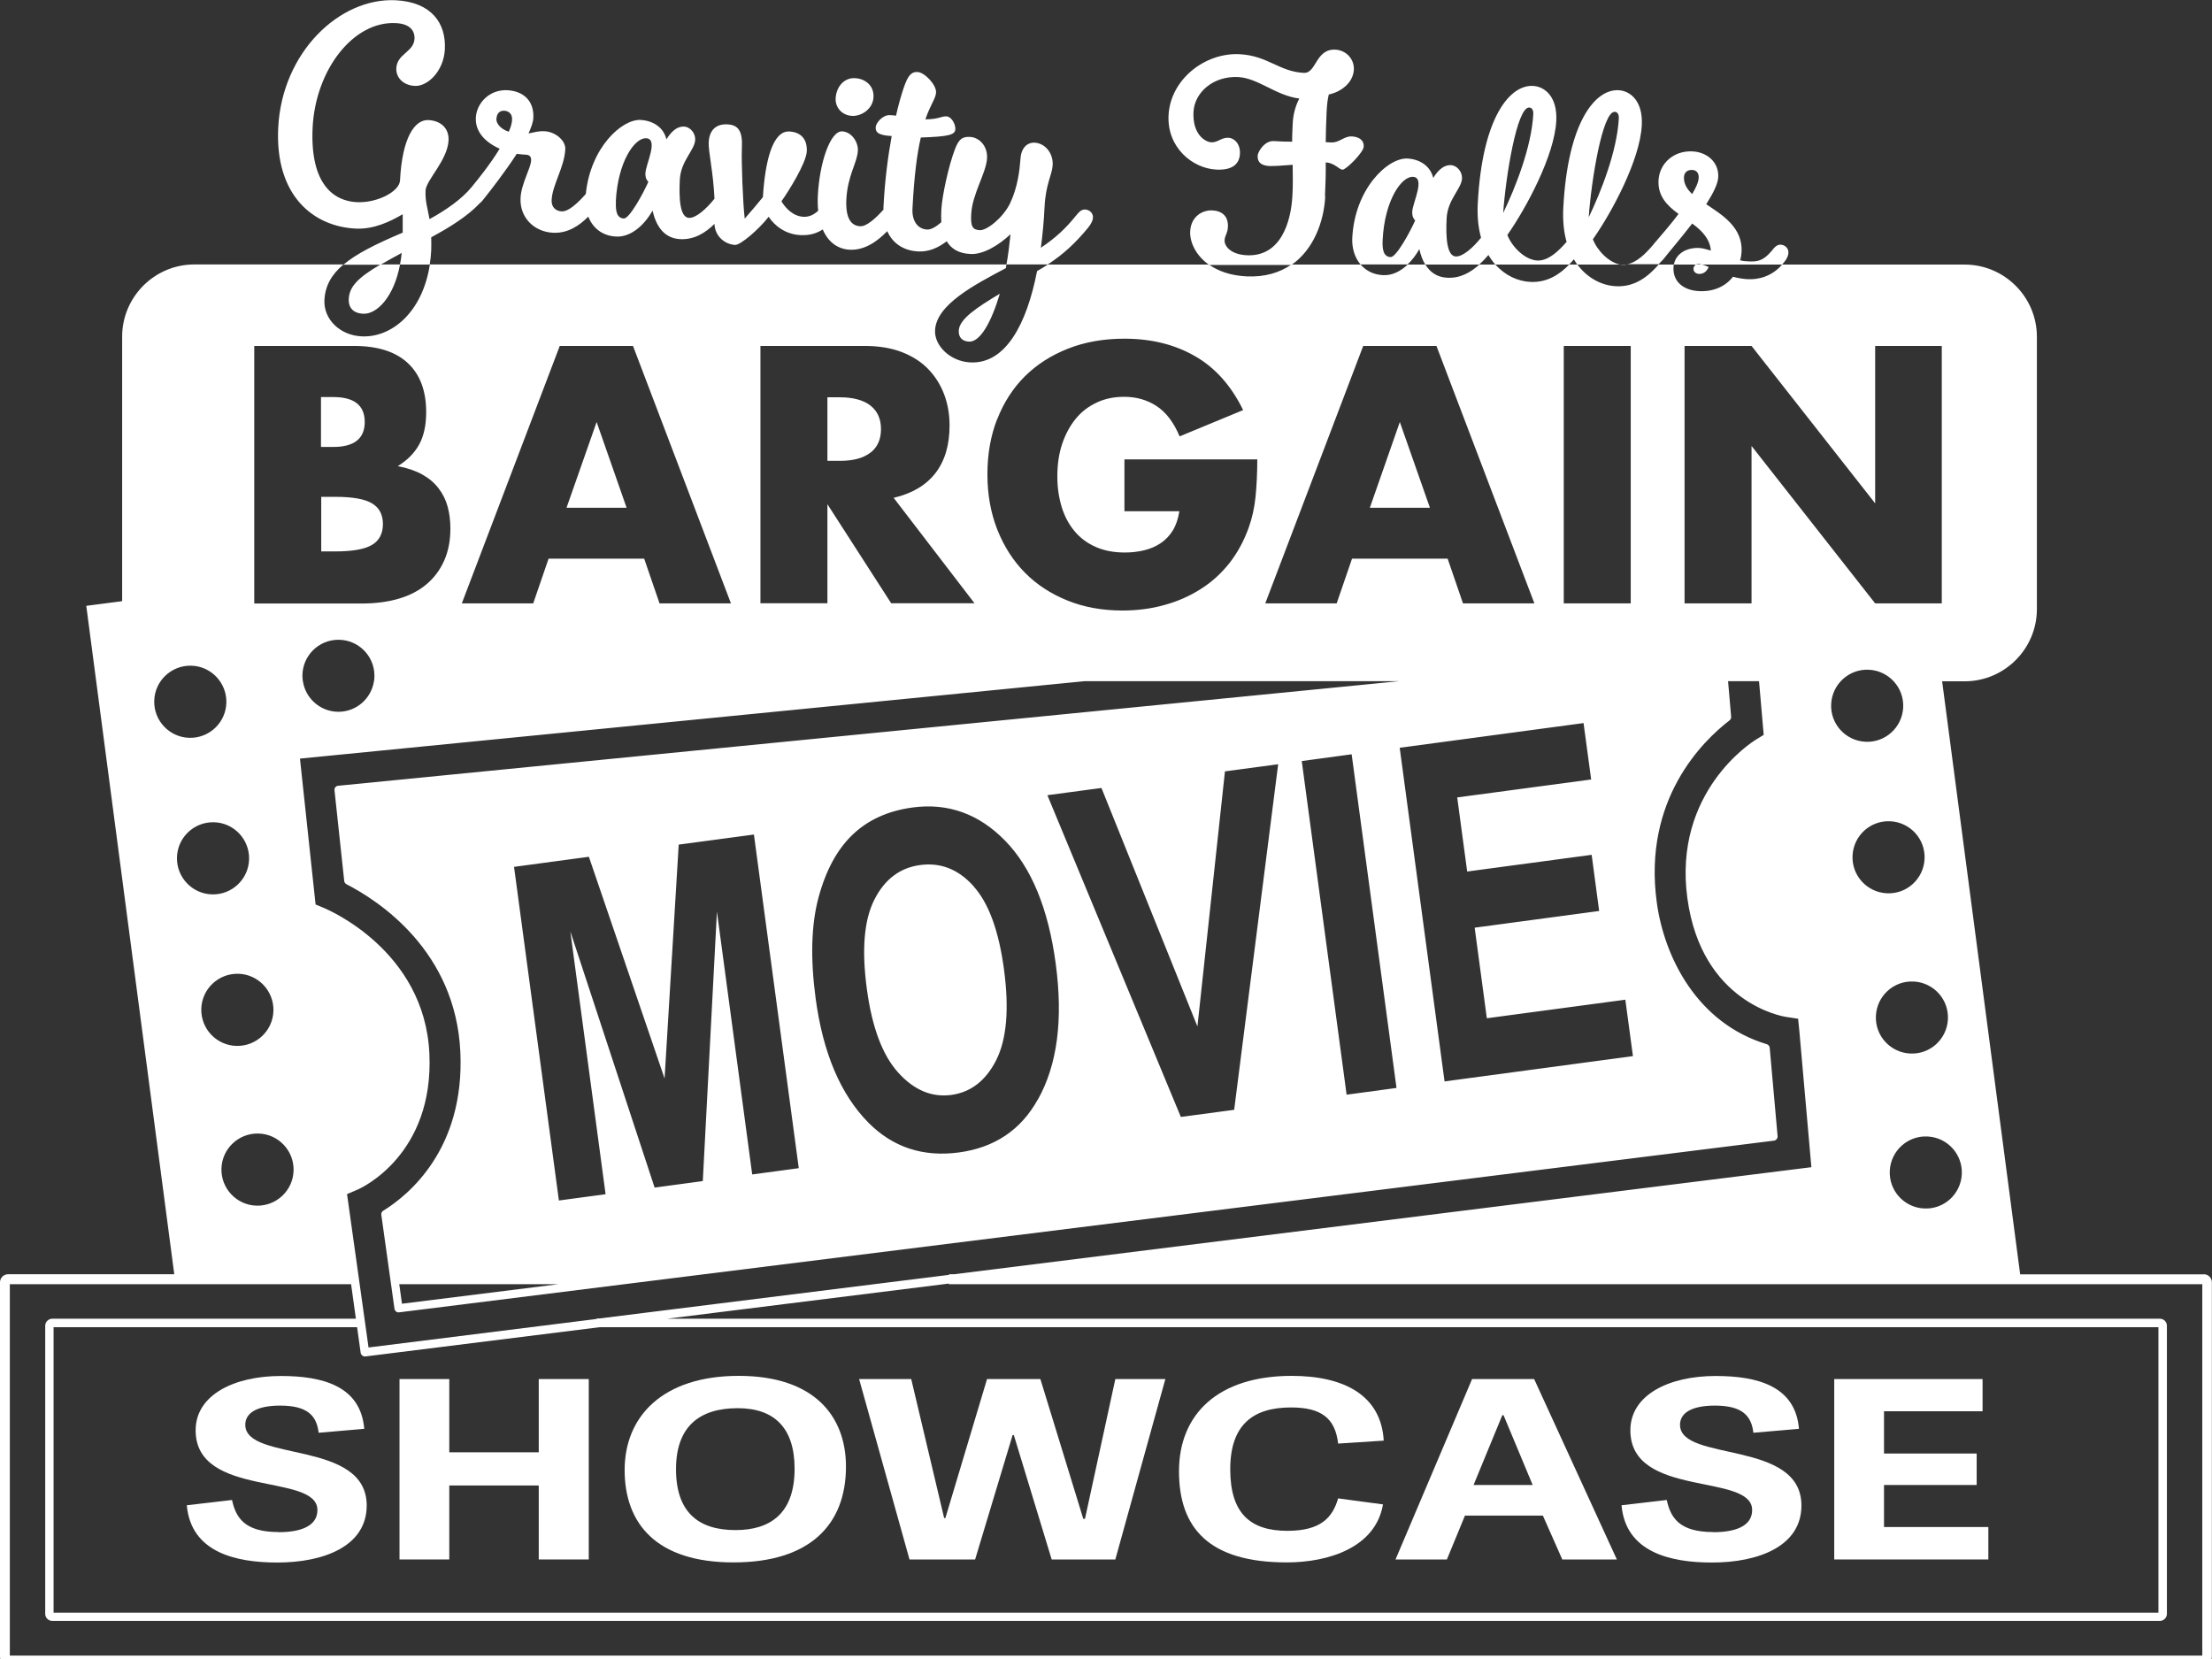 <?xml version="1.0" encoding="UTF-8"?><svg id="a" xmlns="http://www.w3.org/2000/svg" viewBox="0 0 180 135"><rect x="0" y="0" width="180" height="135" fill="#333333" stroke="none"/><path d="M79.22,72.11c-1.23-1.37-2.67-1.94-4.33-1.72s-2.9,1.16-3.74,2.82c-.84,1.66-1.04,4.08-.61,7.27.42,3.12,1.27,5.39,2.56,6.81,1.28,1.42,2.72,2.02,4.31,1.81,1.6-.22,2.82-1.17,3.67-2.86.84-1.69,1.05-4.14.62-7.35-.42-3.15-1.25-5.41-2.48-6.77Z" fill="#fff"/><path d="M22.66,124.67c-2.79,0-3.47-1.2-3.78-2.61l-3.68.43c.34,3.81,3.94,4.66,7.36,4.66,3.78,0,7.28-1.32,7.28-4.64,0-5.39-9.88-3.51-9.88-6.57,0-.93.89-1.56,2.84-1.56,2.23,0,2.97.83,3.13,2.21l3.71-.32c-.29-3.49-3.39-4.3-6.78-4.3-3.84,0-6.94,1.56-6.94,4.42,0,5.55,9.91,3.43,9.91,6.49,0,1.36-1.47,1.8-3.15,1.8Z" fill="#fff"/><polygon points="36.56 120.88 43.84 120.88 43.84 126.9 47.91 126.9 47.91 112.22 43.84 112.22 43.84 118.18 36.56 118.18 36.56 112.22 32.51 112.22 32.51 126.9 36.56 126.9 36.56 120.88" fill="#fff"/><path d="M59.69,127.14c6.18,0,9.15-3.04,9.15-7.8,0-4.07-2.55-7.38-8.73-7.38s-9.28,3.3-9.28,7.66,2.58,7.52,8.86,7.52ZM60.03,114.59c2.92,0,4.63,1.54,4.63,4.93,0,3.63-1.97,4.99-4.81,4.99-3,0-4.84-1.44-4.84-4.95s1.94-4.97,5.02-4.97Z" fill="#fff"/><polygon points="79.35 126.9 82.4 116.78 82.5 116.78 85.58 126.9 90.76 126.9 94.83 112.22 90.76 112.22 88.29 123.59 88.15 123.59 84.66 112.22 80.32 112.22 76.93 123.53 76.83 123.53 74.15 112.22 69.91 112.22 74.01 126.9 79.35 126.9" fill="#fff"/><path d="M104.71,127.14c3.42,0,7.23-1.22,7.83-4.72l-3.65-.49c-.45,1.54-1.39,2.64-4.13,2.64-3,0-4.65-1.4-4.65-5.01s1.84-5.03,4.94-5.03c2.44,0,3.6.85,3.84,2.94l3.71-.24c-.21-3.69-3.23-5.27-7.49-5.27-5.97,0-9.17,3.1-9.17,7.76s2.47,7.42,8.78,7.42Z" fill="#fff"/><path d="M119.22,123.33h6.33l1.58,3.57h4.44l-6.73-14.68h-5.05l-6.23,14.68h4.18l1.47-3.57ZM122.24,115.16h.11l2.37,5.68h-4.81l2.34-5.68Z" fill="#fff"/><path d="M139.41,124.67c-2.79,0-3.47-1.2-3.78-2.61l-3.68.43c.34,3.81,3.94,4.66,7.36,4.66,3.78,0,7.28-1.32,7.28-4.64,0-5.39-9.88-3.51-9.88-6.57,0-.93.89-1.56,2.84-1.56,2.23,0,2.97.83,3.13,2.21l3.71-.32c-.29-3.49-3.39-4.3-6.78-4.3-3.84,0-6.94,1.56-6.94,4.42,0,5.55,9.91,3.43,9.91,6.49,0,1.36-1.47,1.8-3.15,1.8Z" fill="#fff"/><polygon points="161.8 124.26 153.31 124.26 153.31 120.84 160.85 120.84 160.85 118.28 153.31 118.28 153.31 114.84 161.33 114.84 161.33 112.22 149.26 112.22 149.26 126.9 161.8 126.9 161.8 124.26" fill="#fff"/><path d="M179.34,103.7h-14.95l-6.35-48.26h1.84c3.23,0,5.87-2.64,5.87-5.87v-22.17c0-3.23-2.64-5.87-5.87-5.87h-14.86c-.83.96-1.91,1.23-2.78,1.19-.43-.02-.84-.1-1.22-.2-.61.79-1.59,1.23-2.76,1.17-1.25-.06-2.14-.76-2.08-1.93,0-.08.01-.16.03-.23h-1.24c-.8.91-1.89,1.85-3.49,1.76-1.11-.06-2.28-.63-3.12-1.76h-.67c-.77.79-1.77,1.48-3.17,1.41-.99-.05-2.03-.51-2.83-1.41h-1.31c-.7.63-1.55,1.13-2.62,1.07-.85-.04-1.41-.48-1.77-1.07h-1.44c-.61.58-1.31.9-2.01.86-.8-.04-1.4-.38-1.82-.86h-5.64c-.95.66-2.16,1.03-3.66.96-1.31-.07-2.31-.44-3.04-.96h-13.12c-.27.18-.56.35-.87.53-.85,4.37-2.59,7.58-5.44,7.43-1.63-.08-2.93-1.37-2.86-2.62.1-2.06,3.13-3.66,5.76-5.05.02-.1.04-.2.05-.3h-46.92c-.6,3.9-3.12,5.98-5.57,5.85-1.77-.09-3.09-1.41-3.01-2.96.06-1.15.57-2.06,1.55-2.89h-12.14c-3.23,0-5.87,2.64-5.87,5.87v21.53l-2.92.38,7.16,54.39H.66c-.37,0-.66.3-.66.66v30.48c0,.37.3.66.66.66h178.67c.37,0,.66-.3.66-.66v-30.48c0-.37-.3-.66-.66-.66ZM48.55,107.31v.02l-18.56,2.32-1.75-12.48.89-.38c.25-.11,6.2-2.81,5.81-11.07-.39-8.37-8.24-11.69-8.57-11.83l-.69-.29-1.27-11.87,63.84-6.3h25.61l-86.34,8.51c-.09,0-.17.05-.23.12-.06.07-.08.16-.07.25l.79,7.37c.01.11.08.22.18.27,2.66,1.37,8.88,5.43,9.27,13.64.37,7.95-4.26,11.69-6.27,12.93-.12.07-.18.2-.16.34l1.07,7.64c.03.19.2.32.38.29l111.87-13.97c.18-.02.32-.19.3-.37l-.64-7.18c-.01-.14-.11-.26-.24-.3-5.67-1.71-8.34-7.08-8.95-11.53-1.15-8.4,3.76-13.16,5.92-14.82.09-.07.14-.18.13-.3l-.25-2.89h2.52l.38,4.37-.67.41c-.27.17-6.72,4.24-5.54,12.89,1.16,8.51,7.75,9.61,8.03,9.65l.98.15.1.99.98,11.09-69.75,8.71h-.42v.05l-28.46,3.55h-.2ZM29.35,110.08c.02.17.17.3.34.3.01,0,.03,0,.04,0l19.06-2.38h126.85v23.23H4.36v-23.23h24.7l.29,2.09ZM30.46,55.23c0,.07-.02.14-.03.21-.22,1.41-1.43,2.48-2.89,2.48s-2.68-1.08-2.89-2.48c-.01-.07-.02-.14-.03-.21,0-.08-.01-.16-.01-.24,0-1.62,1.31-2.93,2.93-2.93s2.93,1.31,2.93,2.93c0,.08,0,.16-.01.24ZM119.39,70.92l10.13-1.36.61,4.57-10.13,1.36.99,7.37,11.27-1.51.62,4.59-15.33,2.06-3.65-27.15,14.96-2.01.62,4.59-10.9,1.46.81,6.02ZM113.64,88.53l-4.06.55-3.65-27.15,4.06-.55,3.65,27.15ZM85.22,64.71l4.41-.59,7.81,19.41,2.24-20.76,4.33-.58-3.58,28.12-4.34.58-10.86-26.18ZM84.45,89.47c-1.38,2.49-3.53,3.92-6.42,4.31-2.92.39-5.37-.42-7.36-2.42-2.27-2.3-3.7-5.67-4.3-10.13-.43-3.23-.36-5.96.23-8.17.59-2.21,1.51-3.92,2.77-5.13,1.26-1.21,2.89-1.95,4.88-2.22,2.88-.39,5.4.51,7.54,2.7,2.14,2.19,3.52,5.53,4.12,10.02.61,4.54.13,8.22-1.45,11.04ZM49.27,97.18l-3.79.51-3.65-27.15,6.09-.82,6.16,18.04,1.15-19.03,6.12-.82,3.65,27.15-3.79.51-2.87-21.39-1.15,21.93-3.92.53-6.86-20.85,2.87,21.39ZM45.44,104.5l-12.73,1.59-.22-1.59h12.95ZM152.08,54.5c1.62.08,2.87,1.45,2.79,3.07-.08,1.62-1.45,2.87-3.07,2.79-1.62-.08-2.87-1.45-2.79-3.07.08-1.62,1.45-2.87,3.07-2.79ZM153.82,66.83c1.62.08,2.87,1.45,2.79,3.07-.08,1.62-1.45,2.87-3.07,2.79-1.62-.08-2.87-1.45-2.79-3.07.08-1.62,1.45-2.87,3.07-2.79ZM20.27,69.92c-.04,1.62-1.39,2.9-3.01,2.86-1.62-.04-2.9-1.39-2.86-3.01.04-1.62,1.39-2.9,3.01-2.86s2.9,1.39,2.86,3.01ZM19.39,79.24c1.62.04,2.9,1.39,2.86,3.01-.04,1.62-1.39,2.9-3.01,2.86s-2.9-1.39-2.86-3.01c.04-1.62,1.39-2.9,3.01-2.86ZM21.03,92.24c1.62.04,2.9,1.39,2.86,3.01-.04,1.62-1.39,2.9-3.01,2.86-1.62-.04-2.9-1.39-2.86-3.01.04-1.62,1.39-2.9,3.01-2.86ZM159.64,95.55c-.08,1.62-1.45,2.87-3.07,2.79-1.62-.08-2.87-1.45-2.79-3.07.08-1.62,1.45-2.87,3.07-2.79,1.62.08,2.87,1.45,2.79,3.07ZM155.44,85.73c-1.62-.08-2.87-1.45-2.79-3.07.08-1.62,1.45-2.87,3.07-2.79,1.62.08,2.87,1.45,2.79,3.07-.08,1.62-1.45,2.87-3.07,2.79ZM137.08,28.15h5.45l10.06,12.81v-12.81h5.42v20.95h-5.42l-10.06-12.81v12.81h-5.45v-20.95ZM127.25,28.15h5.45v20.95h-5.45v-20.95ZM110.94,28.15h5.95l7.97,20.95h-5.81l-1.25-3.64h-7.78l-1.25,3.64h-5.81l7.97-20.95ZM81.15,34.11c.53-1.36,1.28-2.52,2.25-3.49.97-.96,2.14-1.71,3.51-2.25,1.37-.54,2.9-.81,4.58-.81,2.19,0,4.1.47,5.75,1.42,1.65.94,2.95,2.41,3.92,4.39l-5.17,2.14c-.48-1.15-1.11-1.97-1.88-2.47-.77-.5-1.64-.75-2.63-.75-.82,0-1.56.15-2.22.46-.67.31-1.24.74-1.71,1.31-.47.57-.84,1.25-1.11,2.04-.27.8-.4,1.69-.4,2.67,0,.89.12,1.71.35,2.47.23.76.58,1.42,1.04,1.97.46.56,1.04.99,1.72,1.29.69.31,1.48.46,2.39.46.54,0,1.06-.06,1.56-.18.5-.12.95-.31,1.35-.58.4-.27.73-.62.99-1.04.26-.43.43-.94.53-1.56h-4.47v-4.22h10.81c0,1.11-.05,2.12-.14,3.03-.09.91-.28,1.75-.56,2.53-.39,1.09-.92,2.06-1.58,2.9-.67.84-1.45,1.55-2.35,2.11-.9.57-1.88,1-2.96,1.29-1.07.3-2.2.44-3.39.44-1.63,0-3.12-.27-4.46-.81-1.34-.54-2.5-1.29-3.46-2.26-.96-.97-1.71-2.14-2.25-3.5-.54-1.36-.81-2.87-.81-4.51s.26-3.13.79-4.49ZM61.88,28.15h8.47c1.17,0,2.19.17,3.06.51.87.34,1.59.81,2.15,1.4.56.59.99,1.28,1.28,2.06.29.78.43,1.61.43,2.5,0,1.59-.38,2.88-1.15,3.88-.77.99-1.9,1.66-3.4,2.01l6.58,8.58h-6.78l-5.19-8.06v8.06h-5.45v-20.95ZM45.57,28.15h5.94l7.97,20.95h-5.81l-1.25-3.64h-7.78l-1.25,3.64h-5.81l7.97-20.95ZM20.68,28.15h8.11c1.93,0,3.39.46,4.39,1.39,1,.93,1.5,2.26,1.5,4,0,1.06-.19,1.93-.57,2.63-.38.69-.96,1.28-1.74,1.76.78.15,1.44.38,1.99.68.55.31.99.68,1.33,1.13.34.44.59.94.74,1.5.15.56.22,1.15.22,1.78,0,.98-.17,1.85-.51,2.61-.34.76-.82,1.4-1.44,1.92-.62.52-1.37.91-2.26,1.17-.89.26-1.89.39-3,.39h-8.75v-20.95ZM12.55,57.03c.04-1.62,1.39-2.9,3.01-2.86s2.9,1.39,2.86,3.01c-.04,1.62-1.39,2.9-3.01,2.86s-2.9-1.39-2.86-3.01ZM179.2,134.72H.8v-30.22h27.77l.39,2.81H4.25c-.31,0-.57.26-.57.57v23.45c0,.31.26.57.57.57h171.51c.31,0,.57-.26.57-.57v-23.45c0-.32-.26-.57-.57-.57H54.28l22.93-2.86v.05h102v30.22Z" fill="#fff"/><polygon points="113.91 34.34 111.47 41.32 116.36 41.32 113.91 34.34" fill="#fff"/><polygon points="48.55 34.34 46.1 41.32 50.99 41.32 48.55 34.34" fill="#fff"/><path d="M70.83,36.84c.57-.44.86-1.08.86-1.92s-.29-1.47-.86-1.92c-.57-.44-1.4-.67-2.47-.67h-1.03v5.17h1.03c1.07,0,1.9-.22,2.47-.67Z" fill="#fff"/><path d="M31.16,42.65c0-.78-.3-1.34-.89-1.69-.59-.35-1.57-.53-2.94-.53h-1.19v4.44h1.19c1.37,0,2.35-.18,2.94-.53.59-.35.89-.92.89-1.69Z" fill="#fff"/><path d="M29.68,34.34c0-1.35-.85-2.03-2.56-2.03h-1v4.06h1c1.7,0,2.56-.68,2.56-2.03Z" fill="#fff"/><path d="M28.38,24.33c-.04.79.46,1.17,1.17,1.2,1.1.06,2.51-1.35,3-4.01h-1.59c-1.86,1.09-2.53,1.82-2.58,2.8Z" fill="#fff"/><path d="M132.39,21.53h-.54c.07.01.13.02.2.02.12,0,.23,0,.34-.02Z" fill="#fff"/><path d="M137.81,21.89c-.01.22.2.39.44.4.3.01.61-.13.79-.56-.2-.1-.39-.17-.56-.21h-.47c-.12.07-.2.2-.21.37Z" fill="#fff"/><path d="M78.02,26.89c-.03.54.26.88.83.91.9.05,1.82-1.57,2.51-3.9-1.8,1.08-3.29,2.04-3.34,2.99Z" fill="#fff"/><path d="M69.34,9.43c.73.04,1.69-.54,1.74-1.52.05-.98-.71-1.51-1.5-1.55-.9-.05-1.53.71-1.58,1.64-.04.73.5,1.39,1.34,1.43Z" fill="#fff"/><path d="M32.69,20.57c-.03.34-.08.65-.14.96h2.42c.06-.37.1-.76.12-1.16.02-.41,0-.74,0-1.06,1.53-.83,2.95-1.71,3.95-2.77.1-.08.21-.19.32-.34.58-.73,1.75-2.23,2.69-3.68.27.04.51.05.76.07.27.01.43.16.41.46-.03.65-.81,1.92-.86,3.06-.08,1.58,1.09,2.75,2.64,2.83,1.2.06,2.13-.57,2.87-1.31.35.87,1.09,1.56,2.26,1.62,1.11.06,2.22-.79,2.97-2.11.27,1.16.87,2.25,2.25,2.32,1.16.06,2.07-.53,2.79-1.24.04,1.06.9,1.67,1.68,1.71.43.02,1.91-1.24,2.73-2.29.48.73,1.37,1.43,2.57,1.49.75.04,1.32-.13,1.83-.46.45,1.05,1.24,1.6,2.19,1.65,1.24.06,2.26-.69,3.06-1.51.49,1.12,1.5,1.6,2.49,1.65.92.05,1.69-.32,2.35-.83.35.6.96,1,1.95,1.04,1.01.05,2.27-.7,3.24-1.61-.09.84-.18,1.66-.33,2.46h3.36c1.28-.84,2.2-1.69,3.26-2.96.32-.39.42-.69.42-.85.02-.38-.29-.64-.62-.66-.3-.02-.47.14-.79.53-.78.97-1.59,1.75-2.83,2.58.14-1.08.25-2.19.3-3.33.09-1.85.62-2.61.66-3.4.05-1.03-.67-1.78-1.46-1.82-.62-.03-1.11.43-1.16,1.33-.07.92-.23,2.33-.86,3.63-.58,1.17-1.88,2.19-2.45,2.16-.6-.03-.75-.31-.7-1.29.08-1.66,1.23-3.37,1.29-4.57.05-1.01-.65-1.69-1.38-1.73-.63-.03-.91.17-1.22.97-.5,1.28-1.06,3.79-1.12,4.96-.02.34-.02.68,0,1.01-.41.36-.82.61-1.15.6-.79-.04-1.24-.72-1.2-1.67.14-2.77.39-4.58.68-5.82,2.26-.08,2.79-.21,2.81-.68.02-.43-.33-1.02-.71-1.04-.46-.02-.64.24-1.73.24.44-1.26.85-1.7.87-2.19.03-.62-.93-1.63-1.5-1.66-.54-.03-.81.34-1.13,1.28-.19.56-.42,1.34-.63,2.28-.16-.04-.32-.04-.51-.05-.54-.03-1.12.6-1.14.98-.02.33.08.66,1.3.72-.3,1.65-.56,3.59-.67,5.8,0,.06,0,.12,0,.19-.63.7-1.37,1.38-1.9,1.35-.76-.04-1.19-.69-1.12-2.18.1-1.96.89-2.98.94-3.98.03-.68-.5-1.52-1.28-1.56-.95-.05-1.84,2.49-1.98,5.24-.02.44-.01.85.03,1.22-.4.36-.77.51-1.2.49-.84-.04-1.46-.7-1.79-1.26.56-.79,2.01-3.09,2.06-4.06.05-.92-.41-1.57-1.42-1.62-1.36-.07-1.97,2.41-2.15,5.34-.38.47-1.02,1.23-1.48,1.75-.15-1.26-.28-4.64-.23-5.76.07-1.36-.29-1.87-1.18-1.91-.98-.05-1.47.53-1.52,1.45-.04.75.37,2.4.47,4.6-.64.8-1.5,1.59-2.08,1.56-.73-.04-.82-1.57-.74-3.12.08-1.52,1.21-2.39,1.25-3.23.03-.54-.41-1.06-.9-1.08-.68-.03-1.15.57-1.44,1.04-.22-.94-1.04-1.52-2.1-1.58-1.52-.08-4.08,2.24-4.46,6.02-.64.73-1.41,1.45-1.96,1.42-.46-.02-.86-.32-.82-.94.06-1.22,1.03-2.64,1.11-4.11.04-.73-.83-1.43-1.67-1.47-.54-.03-.85.09-1.32.18.21-.48.37-.91.39-1.26.07-1.41-.82-2.19-2.12-2.26-1.44-.07-2.5,1.04-2.56,2.24-.06,1.17.82,2.03,1.94,2.52-.74,1.22-1.73,2.45-2.2,3.02-.03.03-.06.07-.08.1-.79.96-2.02,1.84-3.43,2.61-.15-.88-.36-1.43-.32-2.33.04-.84,1.78-2.44,1.87-4.07.05-1.01-.65-1.61-1.63-1.66-1.11-.06-2.14,1.39-2.32,4.92-.05.9-1.86,1.84-3.52,1.76-1.82-.09-3.82-1.39-3.59-6.09.24-4.67,3.3-8.66,6.77-8.48,1.09.05,1.55.57,1.52,1.27-.05,1.09-1.42,1.21-1.48,2.4-.04.73.53,1.39,1.51,1.44,1.03.05,2.35-1.19,2.44-2.98.11-2.12-1.09-3.84-3.99-3.99-4.59-.23-9.26,4.25-9.57,10.36-.28,5.57,2.89,8.05,6.29,8.22,1.49.08,2.86-.59,3.84-1.17v1.5c-2.18.92-3.78,1.72-4.83,2.61h3.03c.49-.29,1.06-.6,1.72-.96ZM50.11,16.41c.16-3.26,1.54-5.21,2.47-5.16,1.03.05-.02,2.1-.06,2.83-.01.27.03.49.24.72-.43.96-1.54,3-2,2.98-.54-.03-.68-.55-.64-1.37ZM40.4,9.66c.02-.41.25-.67.63-.65.33.02.67.22.64.74-.01.27-.11.62-.27.97-.67-.22-1.03-.68-1.01-1.06Z" fill="#fff"/><path d="M107.82,15.94c.05-1.01.07-1.88.06-2.72h.03c.68.04,1.06.57,1.33.59.3.01,1.71-1.41,1.73-1.87.03-.57-.42-.81-.97-.84-.63-.03-1.01.52-1.66.49l-.46-.02c.01-.79.03-1.58.07-2.42.03-.62.08-1.06.18-1.46,1.02-.22,1.98-.96,2.04-2.02.04-.87-.63-1.58-1.5-1.63-1.63-.08-1.54,1.94-2.57,1.89-2.01-.1-2.93-1.4-5.23-1.52-2.83-.14-5.63,2.06-5.78,4.97-.13,2.61,1.93,4.32,3.89,4.42,1.2.06,1.87-.37,1.92-1.29.04-.79-.45-1.28-.94-1.3-.57-.03-.86.39-1.38.37-.49-.02-1.55-.62-1.46-2.47.08-1.6,1.62-2.94,3.63-2.84,1.63.08,3.03,1.49,4.98,1.75-.36.69-.51,1.39-.54,2.1-.02.49-.05.98-.04,1.41-.52,0-1.01-.02-1.5-.05-.76-.04-1.3.89-1.31,1.19-.03.57.34.81.97.84.3.01,1.06-.03,1.88-.1.01.85.03,1.66-.02,2.48-.11,2.2-.96,5.02-3.73,4.88-1.33-.07-1.81-.77-1.79-1.21.02-.43.25-.56.27-1.1.04-.87-.48-1.3-1.27-1.34-.76-.04-1.74.46-1.8,1.71-.04.84.43,1.95,1.55,2.73h6.69c1.78-1.24,2.64-3.47,2.75-5.58Z" fill="#fff"/><path d="M135.14,21.32c.08-.08.17-.17.26-.28.47-.6,1.39-1.67,2.3-2.85.79.58,1.44,1.24,1.52,2.2-.35-.1-.67-.2-.94-.21-.96-.05-1.89.4-2.07,1.35h1.81c.06-.03.12-.05.19-.05.09,0,.18.02.28.05h6.53s.06-.07.09-.11c.35-.39.42-.69.42-.85.02-.38-.29-.64-.62-.66-.27-.01-.47.14-.76.53-.67.78-1.13.87-1.87.83-.22-.01-.43-.02-.68-.09.07-.21.1-.43.12-.68.1-1.98-1.54-2.99-2.88-3.88.56-.87.96-1.67.98-2.21.06-1.25-.96-2.04-2.1-2.09-1.49-.08-2.69.95-2.76,2.37-.06,1.28.71,2.05,1.63,2.72-.66.88-1.39,1.71-1.85,2.25-.07.07-.15.17-.23.28,0,0,0,0,0,0,0,0-.01.02-.02.02-.58.68-1.3,1.4-2.08,1.54h2.57c.06-.07.12-.14.18-.21ZM137.72,13.83c.35.02.53.27.51.65-.02.35-.23.81-.53,1.31-.42-.4-.69-.83-.67-1.37.02-.41.3-.61.68-.59Z" fill="#fff"/><path d="M115.5,20.28c.1.44.25.88.48,1.25h4.39c.27-.25.52-.51.75-.78.17.29.36.55.56.78h6c.14-.14.27-.28.39-.43.09.15.18.29.28.43h3.5c-.92-.16-1.87-1.13-2.23-2.06,1.56-2.21,3.84-6.48,3.98-9.28.1-1.96-.92-2.8-1.9-2.85-1.87-.09-4.13,2.54-4.49,9.61-.05,1.05.05,1.96.27,2.73-.66.76-1.49,1.56-2.39,1.52-.98-.05-2.04-1.08-2.43-2.08,1.55-2.21,3.84-6.48,3.98-9.28.1-1.96-.92-2.8-1.9-2.85-1.87-.09-4.13,2.54-4.49,9.61-.05,1.05.05,1.96.27,2.74-.63.79-1.48,1.56-2.06,1.53-.73-.04-.82-1.57-.74-3.12.08-1.52,1.21-2.39,1.25-3.23.03-.54-.41-1.06-.9-1.08-.68-.03-1.15.57-1.44,1.04-.23-.94-1.04-1.52-2.1-1.58-1.58-.08-4.29,2.43-4.49,6.47-.04.77.18,1.57.67,2.15h3.83c.36-.34.68-.76.96-1.25ZM131.4,9.1c.19,0,.35.18.33.53-.14,2.69-1.48,6.05-2.45,8.05.21-2.99,1.12-8.63,2.12-8.58ZM124.44,8.75c.19,0,.35.18.33.53-.14,2.69-1.48,6.05-2.45,8.05.21-2.99,1.12-8.63,2.12-8.58ZM113.15,20.92c-.54-.03-.68-.55-.64-1.37.16-3.26,1.54-5.21,2.47-5.16,1.03.05-.02,2.1-.06,2.83-.01.27.03.49.24.72-.43.96-1.54,3-2,2.98Z" fill="#fff"/></svg>